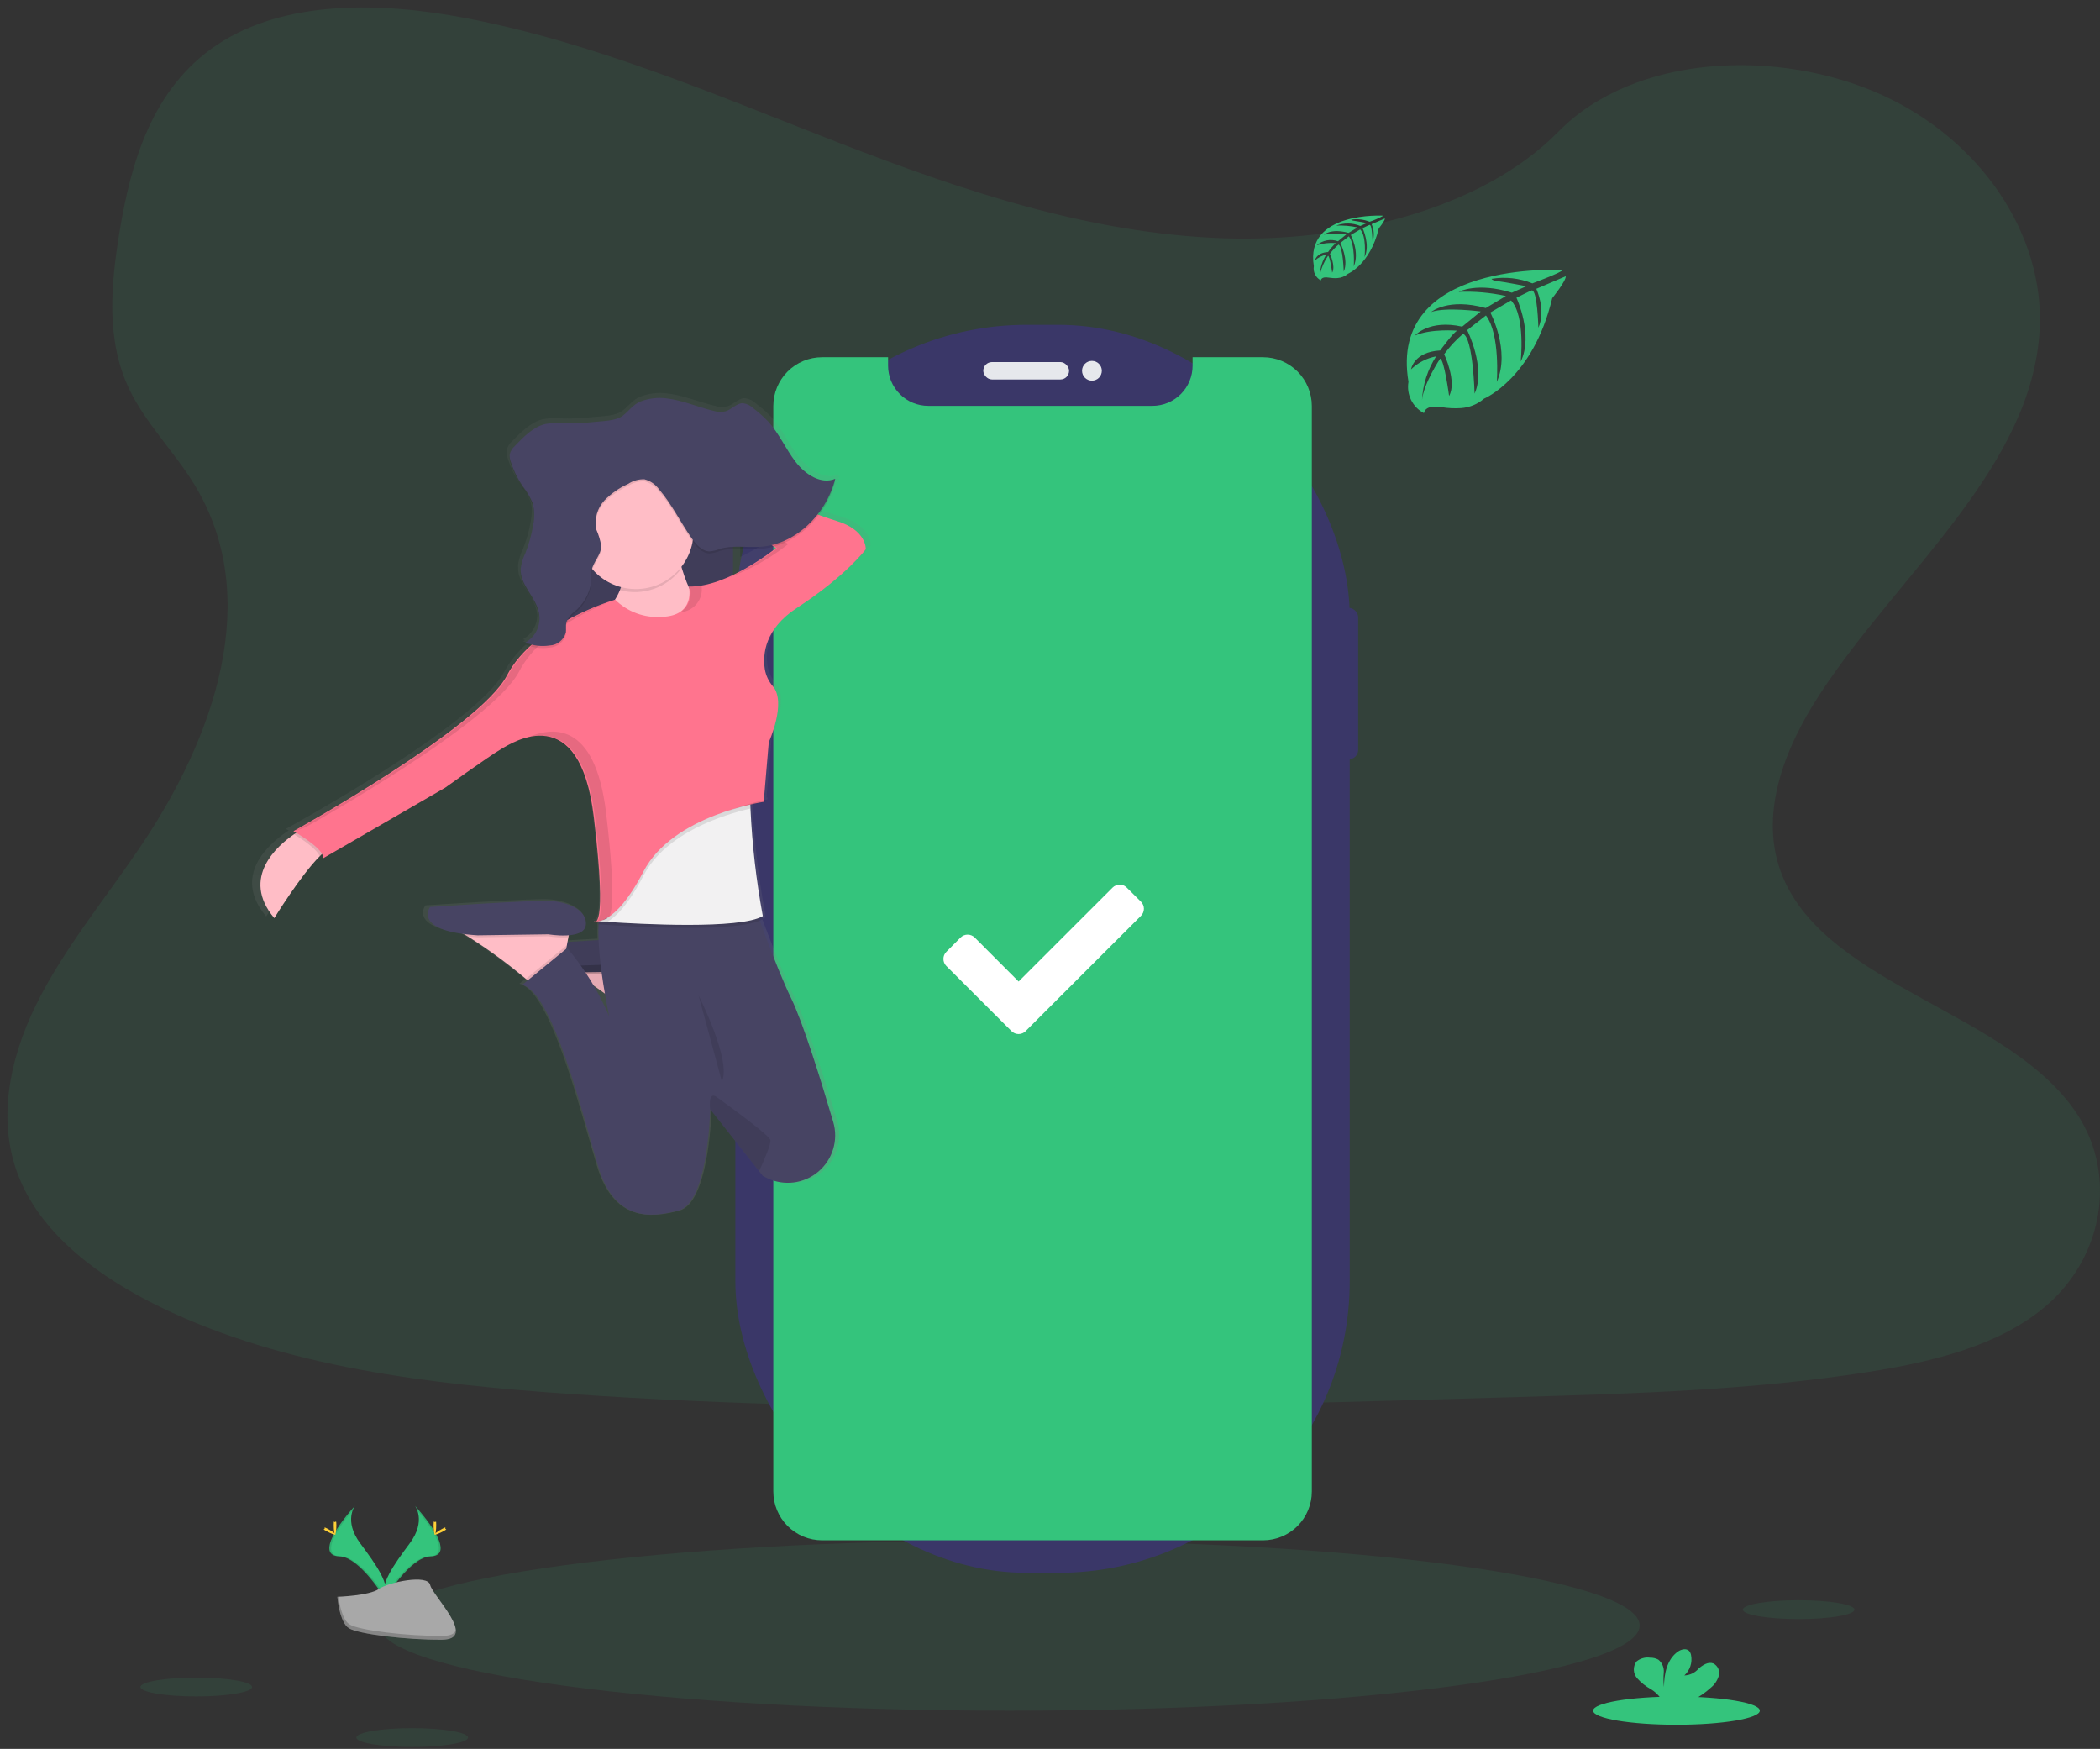 <svg width="281" height="234" viewBox="0 0 281 234" fill="none" xmlns="http://www.w3.org/2000/svg">
<rect x="0" y="0" width="281" height="234" fill="#333333" stroke="none"/>
<path opacity="0.1" fill-rule="evenodd" clip-rule="evenodd" d="M163.678 31.879C145.728 31.255 128.632 25.465 112.307 19.128C95.982 12.791 79.812 5.77 62.292 2.413C51.023 0.254 38.135 -0.051 29.057 5.986C20.318 11.807 17.494 21.828 15.977 31.136C14.834 38.136 14.163 45.509 17.292 52.062C19.466 56.614 23.322 60.439 25.992 64.799C35.275 79.967 28.713 98.673 18.656 113.484C13.941 120.433 8.463 127.067 4.822 134.457C1.181 141.847 -0.503 150.327 2.684 157.872C5.84 165.356 13.365 170.972 21.516 174.917C38.071 182.942 57.572 185.237 76.601 186.537C118.712 189.417 161.044 188.17 203.265 186.922C218.891 186.459 234.584 185.991 249.955 183.576C258.492 182.234 267.303 180.108 273.502 174.969C281.368 168.446 283.318 157.403 278.045 149.222C269.203 135.503 244.763 132.097 238.575 117.374C235.175 109.269 238.667 100.243 243.612 92.725C254.218 76.603 271.994 62.457 272.928 44.025C273.571 31.368 265.028 18.692 251.813 12.701C237.965 6.425 218.758 7.212 208.546 17.601C198.017 28.311 179.529 32.428 163.678 31.879Z" fill="#34C47C"/>
<path opacity="0.1" fill-rule="evenodd" clip-rule="evenodd" d="M135.094 228.89C181.655 228.89 219.401 223.786 219.401 217.491C219.401 211.195 181.655 206.092 135.094 206.092C88.532 206.092 50.787 211.195 50.787 217.491C50.787 223.786 88.532 228.89 135.094 228.89Z" fill="#34C47C"/>
<rect x="179.279" y="81.337" width="2.457" height="20.241" rx="1.228" fill="#3A3768"/>
<rect x="97.619" y="65.478" width="1.378" height="6.664" rx="0.689" fill="#3A3768"/>
<rect x="97.569" y="77.681" width="1.553" height="11.598" rx="0.776" fill="#3A3768"/>
<rect x="97.593" y="93.337" width="1.478" height="11.698" rx="0.739" fill="#3A3768"/>
<rect x="98.398" y="43.458" width="82.207" height="166.983" rx="38.99" fill="#3A3768"/>
<path fill-rule="evenodd" clip-rule="evenodd" d="M169.009 47.796H159.579V48.93C159.578 50.356 159.011 51.723 158.003 52.73C156.994 53.738 155.627 54.303 154.201 54.302H124.211C122.785 54.303 121.418 53.738 120.409 52.73C119.4 51.723 118.833 50.356 118.833 48.93V47.796H110.005C108.274 47.795 106.614 48.483 105.389 49.706C104.165 50.93 103.476 52.59 103.476 54.321V199.567C103.476 201.298 104.165 202.958 105.389 204.182C106.614 205.405 108.274 206.093 110.005 206.092H169.005C170.736 206.093 172.396 205.405 173.621 204.182C174.845 202.958 175.533 201.298 175.534 199.567V54.332C175.536 52.6 174.85 50.938 173.626 49.712C172.402 48.486 170.741 47.797 169.009 47.796Z" fill="#34C47C"/>
<rect x="131.572" y="48.444" width="11.48" height="2.328" rx="1.164" fill="#E6E8EC"/>
<path fill-rule="evenodd" clip-rule="evenodd" d="M146.111 50.93C146.842 50.93 147.434 50.338 147.434 49.608C147.434 48.878 146.842 48.286 146.111 48.286C145.38 48.286 144.788 48.878 144.788 49.608C144.788 50.338 145.38 50.93 146.111 50.93Z" fill="#E6E8EC"/>
<path fill-rule="evenodd" clip-rule="evenodd" d="M209.067 36.134C209.067 36.134 185.714 34.726 188.467 51.081C188.172 52.783 189.011 54.481 190.542 55.281C190.542 55.281 190.584 54.07 192.942 54.481C193.78 54.62 194.632 54.661 195.48 54.603C196.623 54.528 197.711 54.083 198.58 53.336C198.58 53.336 205.145 50.625 207.697 39.903C207.697 39.903 209.586 37.563 209.511 36.962L205.57 38.645C205.57 38.645 206.918 41.486 205.847 43.845C205.847 43.845 205.719 38.745 204.962 38.855C204.809 38.877 202.915 39.839 202.915 39.839C202.915 39.839 205.231 44.787 203.483 48.385C203.483 48.385 204.146 42.285 202.191 40.196L199.418 41.815C199.418 41.815 202.125 46.927 200.289 51.098C200.289 51.098 200.761 44.698 198.833 42.208L196.32 44.168C196.32 44.168 198.863 49.205 197.313 52.668C197.313 52.668 197.113 45.222 195.777 44.66C194.825 45.465 193.974 46.383 193.242 47.393C193.242 47.393 194.984 51.052 193.902 52.981C193.902 52.981 193.239 48.019 192.696 47.991C192.696 47.991 190.505 51.279 190.277 53.535C190.385 51.452 191.036 49.434 192.166 47.681C190.902 47.92 189.736 48.523 188.81 49.416C188.81 49.416 189.151 47.093 192.71 46.888C192.71 46.888 194.521 44.393 195.004 44.244C195.004 44.244 191.47 43.944 189.327 44.898C189.327 44.898 191.213 42.705 195.654 43.703L198.136 41.677C198.136 41.677 193.482 41.042 191.507 41.744C191.507 41.744 193.779 39.804 198.807 41.217L201.507 39.604C199.429 39.148 197.301 38.962 195.175 39.05C195.175 39.05 197.675 37.706 202.3 39.164L204.242 38.296C204.242 38.296 201.335 37.725 200.484 37.634C199.633 37.543 199.584 37.31 199.584 37.31C201.425 37.003 203.316 37.213 205.045 37.917C205.045 37.917 209.136 36.392 209.067 36.134Z" fill="#34C47C"/>
<path fill-rule="evenodd" clip-rule="evenodd" d="M185.113 28.86C185.113 28.86 174.574 28.225 175.805 35.615C175.672 36.385 176.051 37.152 176.743 37.515C176.743 37.515 176.762 36.961 177.827 37.152C178.205 37.215 178.589 37.234 178.972 37.207C179.489 37.173 179.981 36.97 180.372 36.63C180.372 36.63 183.34 35.405 184.494 30.559C184.494 30.559 185.345 29.503 185.312 29.231L183.531 29.991C183.872 30.73 183.918 31.57 183.661 32.342C183.661 32.342 183.603 30.042 183.261 30.091C183.192 30.091 182.334 30.537 182.334 30.537C182.334 30.537 183.383 32.774 182.592 34.398C182.592 34.398 182.892 31.643 182.007 30.698L180.753 31.441C180.753 31.441 181.976 33.75 181.147 35.635C181.147 35.635 181.361 32.744 180.49 31.618L179.355 32.505C179.355 32.505 180.503 34.781 179.804 36.344C179.804 36.344 179.71 32.979 179.104 32.724C178.673 33.088 178.288 33.503 177.958 33.96C177.958 33.96 178.746 35.623 178.258 36.485C178.258 36.485 177.958 34.242 177.703 34.231C177.189 34.989 176.818 35.834 176.61 36.726C176.659 35.785 176.954 34.873 177.464 34.081C176.893 34.189 176.366 34.462 175.947 34.865C175.947 34.865 176.102 33.814 177.708 33.723C178.011 33.288 178.358 32.886 178.745 32.523C177.878 32.45 177.006 32.553 176.179 32.823C176.964 32.14 178.056 31.934 179.036 32.282L180.145 31.367C179.15 31.219 178.137 31.23 177.145 31.397C177.145 31.397 178.171 30.521 180.445 31.159L181.665 30.43C180.726 30.224 179.764 30.141 178.803 30.183C179.844 29.792 180.995 29.81 182.023 30.233L182.897 29.842C182.897 29.842 181.582 29.584 181.197 29.542C180.812 29.5 180.797 29.395 180.797 29.395C181.629 29.257 182.484 29.352 183.265 29.672C183.904 29.457 184.522 29.185 185.113 28.86Z" fill="#34C47C"/>
<path opacity="0.1" fill-rule="evenodd" clip-rule="evenodd" d="M240.677 216.63C244.802 216.63 248.146 216.065 248.146 215.369C248.146 214.673 244.802 214.108 240.677 214.108C236.552 214.108 233.208 214.673 233.208 215.369C233.208 216.065 236.552 216.63 240.677 216.63Z" fill="#34C47C"/>
<path opacity="0.1" fill-rule="evenodd" clip-rule="evenodd" d="M26.261 226.981C30.386 226.981 33.73 226.416 33.73 225.72C33.73 225.024 30.386 224.459 26.261 224.459C22.136 224.459 18.792 225.024 18.792 225.72C18.792 226.416 22.136 226.981 26.261 226.981Z" fill="#34C47C"/>
<path opacity="0.1" fill-rule="evenodd" clip-rule="evenodd" d="M55.153 233.747C59.278 233.747 62.622 233.182 62.622 232.486C62.622 231.79 59.278 231.225 55.153 231.225C51.028 231.225 47.684 231.79 47.684 232.486C47.684 233.182 51.028 233.747 55.153 233.747Z" fill="#34C47C"/>
<path fill-rule="evenodd" clip-rule="evenodd" d="M224.327 230.771C230.486 230.771 235.479 229.927 235.479 228.886C235.479 227.845 230.486 227.001 224.327 227.001C218.168 227.001 213.175 227.845 213.175 228.886C213.175 229.927 218.168 230.771 224.327 230.771Z" fill="#34C47C"/>
<path fill-rule="evenodd" clip-rule="evenodd" d="M228.935 225.803C229.443 225.388 229.813 224.828 229.997 224.198C230.164 223.547 229.855 222.867 229.254 222.565C228.572 222.305 227.842 222.779 227.29 223.255C226.811 223.817 226.117 224.151 225.379 224.175C226.137 223.49 226.479 222.458 226.279 221.456C226.247 221.252 226.159 221.061 226.027 220.902C225.65 220.502 224.962 220.669 224.51 220.991C223.068 222.003 222.666 223.963 222.657 225.723C222.577 225.079 222.568 224.428 222.629 223.782C222.687 223.121 222.413 222.473 221.897 222.055C221.557 221.872 221.174 221.782 220.788 221.794C220.138 221.7 219.478 221.888 218.974 222.31C218.48 222.976 218.51 223.895 219.046 224.528C219.582 225.132 220.217 225.639 220.924 226.028C221.461 226.348 221.919 226.785 222.264 227.306C222.306 227.379 222.339 227.456 222.364 227.536H226.416C227.33 227.074 228.177 226.491 228.935 225.803Z" fill="#34C47C"/>
<path fill-rule="evenodd" clip-rule="evenodd" d="M55.538 201.49C55.538 201.49 57.064 203.483 54.838 206.48C52.612 209.477 50.775 212.024 51.51 213.901C51.51 213.901 54.872 208.315 57.61 208.238C60.348 208.161 58.547 204.85 55.538 201.49Z" fill="#34C47C"/>
<path opacity="0.1" fill-rule="evenodd" clip-rule="evenodd" d="M55.539 201.49C55.672 201.683 55.777 201.894 55.85 202.117C58.518 205.249 59.941 208.174 57.375 208.246C54.987 208.315 52.122 212.584 51.434 213.662C51.456 213.745 51.484 213.826 51.514 213.909C51.514 213.909 54.876 208.323 57.614 208.246C60.352 208.169 58.548 204.85 55.539 201.49Z" fill="black"/>
<path fill-rule="evenodd" clip-rule="evenodd" d="M58.37 204.029C58.37 204.729 58.292 205.299 58.195 205.299C58.098 205.299 58.02 204.731 58.02 204.029C58.02 203.327 58.12 203.658 58.214 203.658C58.308 203.658 58.37 203.328 58.37 204.029Z" fill="#FFD037"/>
<path fill-rule="evenodd" clip-rule="evenodd" d="M59.344 204.866C58.728 205.201 58.19 205.404 58.144 205.318C58.098 205.232 58.557 204.891 59.173 204.556C59.789 204.221 59.547 204.464 59.592 204.556C59.637 204.648 59.959 204.531 59.344 204.866Z" fill="#FFD037"/>
<path fill-rule="evenodd" clip-rule="evenodd" d="M47.492 201.49C47.492 201.49 45.967 203.483 48.192 206.48C50.417 209.477 52.255 212.024 51.52 213.901C51.52 213.901 48.161 208.315 45.42 208.238C42.679 208.161 44.477 204.85 47.492 201.49Z" fill="#34C47C"/>
<path opacity="0.1" fill-rule="evenodd" clip-rule="evenodd" d="M47.493 201.49C47.36 201.683 47.254 201.894 47.18 202.117C44.512 205.249 43.092 208.174 45.655 208.246C48.046 208.315 50.911 212.584 51.599 213.662C51.576 213.746 51.549 213.828 51.516 213.909C51.516 213.909 48.157 208.323 45.416 208.246C42.675 208.169 44.478 204.85 47.493 201.49Z" fill="black"/>
<path fill-rule="evenodd" clip-rule="evenodd" d="M44.658 204.029C44.658 204.729 44.738 205.299 44.835 205.299C44.932 205.299 45.01 204.731 45.01 204.029C45.01 203.327 44.91 203.658 44.816 203.658C44.722 203.658 44.658 203.328 44.658 204.029Z" fill="#FFD037"/>
<path fill-rule="evenodd" clip-rule="evenodd" d="M43.687 204.866C44.303 205.201 44.838 205.404 44.887 205.318C44.936 205.232 44.471 204.891 43.855 204.556C43.239 204.221 43.483 204.464 43.436 204.556C43.389 204.648 43.071 204.531 43.687 204.866Z" fill="#FFD037"/>
<path fill-rule="evenodd" clip-rule="evenodd" d="M45.143 213.648C45.143 213.648 49.403 213.515 50.69 212.603C51.977 211.691 57.244 210.596 57.56 212.062C57.876 213.528 63.96 219.35 59.155 219.388C54.35 219.426 47.978 218.64 46.696 217.861C45.414 217.082 45.143 213.648 45.143 213.648Z" fill="#A8A8A8"/>
<path opacity="0.2" fill-rule="evenodd" clip-rule="evenodd" d="M59.243 218.88C54.434 218.919 48.066 218.132 46.784 217.353C45.81 216.753 45.419 214.625 45.289 213.644H45.143C45.143 213.644 45.42 217.076 46.693 217.858C47.966 218.64 54.342 219.424 59.152 219.385C60.539 219.385 61.019 218.885 60.994 218.149C60.8 218.597 60.27 218.871 59.243 218.88Z" fill="black"/>
<path fill-rule="evenodd" clip-rule="evenodd" d="M79.275 124.27C79.356 124.347 79.477 124.363 79.575 124.309C79.474 124.31 79.373 124.297 79.275 124.27Z" fill="url(#paint0_linear)"/>
<path fill-rule="evenodd" clip-rule="evenodd" d="M112.509 69.107C111.924 68.935 111.092 68.655 110.085 68.307C111.13 66.944 111.894 65.386 112.332 63.725L112.246 63.758C112.252 63.736 112.259 63.714 112.265 63.691C112.273 63.663 112.281 63.636 112.289 63.608C112.304 63.558 112.318 63.508 112.332 63.458C110.407 64.251 108.274 62.904 106.918 61.182C106.329 60.435 105.822 59.608 105.315 58.782C104.654 57.705 103.994 56.628 103.154 55.729C102.534 55.1 101.868 54.519 101.16 53.991C100.764 53.607 100.258 53.356 99.712 53.273C99.203 53.258 98.758 53.549 98.308 53.843C97.993 54.049 97.676 54.256 97.332 54.362C96.782 54.488 96.208 54.467 95.668 54.301C94.841 54.109 94.026 53.855 93.212 53.601C91.903 53.192 90.596 52.785 89.247 52.638C88.07 52.491 86.876 52.628 85.763 53.038C85.048 53.313 84.587 53.762 84.11 54.225C83.847 54.481 83.58 54.741 83.263 54.978C82.488 55.563 81.093 55.666 79.987 55.748C79.72 55.768 79.47 55.786 79.25 55.81C77.875 55.968 76.49 56.026 75.106 55.985C74.311 55.913 73.509 55.943 72.721 56.074C71.074 56.44 69.751 57.765 68.521 59.04C68.181 59.331 67.937 59.717 67.821 60.149C67.806 60.27 67.806 60.394 67.821 60.515C67.808 60.846 67.865 61.177 67.987 61.485C68.36 62.631 68.892 63.719 69.568 64.717C70.134 65.411 70.6 66.179 70.955 67.001C71.091 67.427 71.163 67.871 71.169 68.318C71.153 68.793 71.104 69.267 71.022 69.735C70.804 71.026 70.446 72.289 69.954 73.502C69.651 74.131 69.441 74.801 69.33 75.49C69.322 75.63 69.322 75.771 69.33 75.911C69.284 77.111 69.926 78.127 70.58 79.161C71.108 79.996 71.644 80.844 71.83 81.811C71.863 81.99 71.883 82.171 71.891 82.352C71.873 83.682 71.14 84.899 69.972 85.537C70.039 85.563 70.105 85.586 70.172 85.61C70.205 85.621 70.239 85.633 70.272 85.645C70.175 85.706 70.075 85.761 69.972 85.811C70.172 85.889 70.382 85.955 70.593 86.016C69.318 87.132 68.247 88.463 67.428 89.947C63.695 97.024 38.25 110.906 38.25 110.906C38.25 110.906 38.394 110.986 38.627 111.125C38.533 111.183 38.433 111.25 38.322 111.325C36.122 112.811 30.95 117.146 35.622 122.613C35.622 122.613 39.269 116.778 41.822 114.297C41.938 114.186 42.049 114.084 42.158 113.987C42.274 114.164 42.31 114.382 42.258 114.587L58.991 105.06C58.991 105.06 64.938 100.841 66.596 99.887C67.763 99.154 69.033 98.602 70.365 98.249L70.171 98.335C70.796 98.16 71.441 98.067 72.09 98.058C75.052 98.105 78.258 100.303 79.318 109.01C80.735 120.669 80.078 122.77 79.623 123.059C79.567 123.055 79.511 123.044 79.457 123.028C79.471 123.041 79.485 123.052 79.501 123.061C79.439 123.057 79.378 123.046 79.318 123.028C79.383 123.09 79.476 123.113 79.562 123.089C79.624 123.107 79.692 123.099 79.748 123.067H79.973C79.973 123.136 79.966 123.207 79.959 123.278C79.956 123.299 79.954 123.32 79.952 123.34C79.951 123.357 79.949 123.374 79.948 123.391C79.926 123.391 79.815 123.455 79.948 123.463C79.915 124.12 79.918 124.849 79.948 125.584C78.475 125.667 77.005 125.756 75.716 125.836L75.833 125.218L75.886 124.941C77.015 124.85 78.086 124.514 78.213 123.583C78.49 121.543 75.713 120.453 73.373 120.318C71.033 120.183 56.918 121.136 56.918 121.136C56.918 121.136 54.802 123.908 61.511 124.77C61.711 124.875 61.919 124.992 62.129 125.114C64.884 126.836 67.523 128.738 70.029 130.805L70.267 130.996L69.502 131.614C73.092 132.437 76.563 144.513 78.868 152.529C79.233 153.801 79.569 154.971 79.872 155.977C82.082 163.325 86.925 163.054 90.936 161.967C94.694 160.944 95.174 149.887 95.218 148.498V148.341L101.899 156.687L102.407 157.322C102.486 157.361 102.562 157.401 102.638 157.439L102.639 157.44C102.755 157.499 102.869 157.558 102.984 157.613C105.273 158.739 108.011 158.412 109.97 156.777C111.929 155.143 112.742 152.508 112.045 150.054C110.439 144.676 107.945 136.729 106.279 133.369C104.892 130.555 103.087 125.885 101.994 122.952C102.136 122.894 102.273 122.827 102.407 122.752C102.407 122.752 102.382 122.622 102.338 122.381L102.407 122.345C101.505 117.563 100.937 112.725 100.707 107.864V107.351C101.916 107.074 102.682 106.963 102.682 106.963L102.704 106.702L102.563 106.732L103.234 98.932C103.234 98.932 105.703 93.612 103.814 91.395C103.24 90.745 102.856 89.949 102.705 89.095C102.389 87.055 102.705 83.659 107.105 80.834C113.881 76.479 116.51 72.939 116.51 72.939C116.51 72.939 116.659 70.332 112.509 69.107ZM99.052 74.518V70.918C99.644 70.889 100.242 70.907 100.842 70.924C101.513 70.944 102.186 70.963 102.852 70.918C103.473 70.874 104.088 70.771 104.688 70.608L104.993 70.821C103.146 72.259 101.154 73.499 99.049 74.521L99.052 74.518ZM79.847 131.021C79.846 131.02 79.844 131.019 79.843 131.018V131.014C79.844 131.016 79.846 131.019 79.847 131.021ZM79.847 131.021C80.669 132.35 81.364 133.754 81.924 135.213C81.904 135.127 81.635 133.871 81.33 132.094C80.844 131.731 80.346 131.369 79.847 131.021Z" fill="url(#paint1_linear)"/>
<path fill-rule="evenodd" clip-rule="evenodd" d="M90.704 128.738L90.404 130.362L90.174 131.604L89.755 133.877L85.695 136.718C85.695 136.718 85.329 136.405 84.724 135.911C82.278 133.854 79.695 131.964 76.994 130.256C76.333 129.835 75.618 129.506 74.869 129.278L90.704 128.738Z" fill="#FFBDC6"/>
<path opacity="0.1" fill-rule="evenodd" clip-rule="evenodd" d="M90.704 128.738L90.404 130.362C89.509 130.41 88.611 130.364 87.725 130.223L78.251 130.359C77.804 130.331 77.386 130.298 76.995 130.259C76.334 129.838 75.619 129.509 74.87 129.281L90.704 128.738Z" fill="black"/>
<path fill-rule="evenodd" clip-rule="evenodd" d="M87.725 129.944C87.725 129.944 92.459 130.756 92.737 128.735C93.015 126.714 90.299 125.622 88 125.486C85.701 125.35 71.894 126.298 71.894 126.298C71.894 126.298 69.459 129.544 78.254 130.087L87.725 129.944Z" fill="#474463"/>
<path opacity="0.1" fill-rule="evenodd" clip-rule="evenodd" d="M90.704 128.738L90.404 130.362L90.174 131.604L89.755 133.877L85.695 136.718C85.695 136.718 85.329 136.405 84.724 135.911C82.278 133.854 79.695 131.964 76.994 130.256C76.333 129.835 75.618 129.506 74.869 129.278L90.704 128.738Z" fill="black"/>
<path opacity="0.1" fill-rule="evenodd" clip-rule="evenodd" d="M90.704 128.738L90.404 130.362C89.509 130.41 88.611 130.364 87.725 130.223L78.251 130.359C77.804 130.331 77.386 130.298 76.995 130.259C76.334 129.838 75.619 129.509 74.87 129.281L90.704 128.738Z" fill="black"/>
<path opacity="0.1" fill-rule="evenodd" clip-rule="evenodd" d="M87.725 129.941C87.725 129.941 92.462 130.75 92.734 128.721C93.006 126.692 90.296 125.611 87.997 125.475C85.698 125.339 71.891 126.287 71.891 126.287C71.891 126.287 69.456 129.533 78.251 130.074L87.725 129.941Z" fill="black"/>
<rect x="73.311" y="63.264" width="24.768" height="29.353" fill="#474463"/>
<rect opacity="0.1" x="73.311" y="63.397" width="24.768" height="29.353" fill="black"/>
<path fill-rule="evenodd" clip-rule="evenodd" d="M44.283 113.511C43.703 113.743 43.186 114.108 42.774 114.578C40.274 117.048 36.703 122.844 36.703 122.844C32.132 117.403 37.191 113.103 39.346 111.626C39.87 111.268 40.222 111.072 40.222 111.072L44.283 113.511Z" fill="#FFBDC6"/>
<path fill-rule="evenodd" clip-rule="evenodd" d="M90.432 72.528C90.432 72.528 91.65 81.049 95.846 83.078C100.042 85.107 90.432 88.899 90.432 88.899L77.305 84.026C77.305 84.026 84.749 81.589 83.26 74.421L90.432 72.528Z" fill="#FFBDC6"/>
<path fill-rule="evenodd" clip-rule="evenodd" d="M76.357 123.793L76.057 125.412L75.816 126.659L75.402 128.933L71.341 131.772C71.341 131.772 70.975 131.462 70.37 130.972C67.923 128.914 65.34 127.025 62.637 125.317C61.977 124.895 61.262 124.566 60.512 124.338L76.357 123.793Z" fill="#FFBDC6"/>
<path opacity="0.1" fill-rule="evenodd" clip-rule="evenodd" d="M76.357 123.793L76.057 125.412C75.162 125.46 74.264 125.414 73.378 125.273L63.904 125.409C63.457 125.381 63.036 125.348 62.645 125.309C61.984 124.888 61.27 124.559 60.52 124.331L76.357 123.793Z" fill="black"/>
<path fill-rule="evenodd" clip-rule="evenodd" d="M73.38 125.01C73.38 125.01 78.117 125.819 78.386 123.793C78.655 121.767 75.951 120.68 73.649 120.544C71.347 120.408 57.549 121.356 57.549 121.356C57.549 121.356 55.111 124.602 63.909 125.145L73.38 125.01Z" fill="#474463"/>
<path opacity="0.1" fill-rule="evenodd" clip-rule="evenodd" d="M75.818 126.659L75.399 128.932L71.338 131.771C71.338 131.771 70.972 131.46 70.367 130.971L75.737 126.571L75.818 126.659Z" fill="black"/>
<path fill-rule="evenodd" clip-rule="evenodd" d="M102.636 157.626C102.45 157.534 102.264 157.44 102.081 157.349L101.581 156.72L95.033 148.42V148.564C94.989 149.95 94.517 160.933 90.839 161.947C86.914 163.028 82.18 163.3 80.022 155.995C77.864 148.69 73.922 132.73 69.871 131.782L75.895 126.845C78.212 129.592 80.105 132.67 81.512 135.976C81.451 135.699 78.697 122.837 80.957 120.561H100.712C100.712 120.561 103.763 129.246 105.854 133.548C107.482 136.888 109.926 144.786 111.498 150.13C112.205 152.54 111.424 155.14 109.506 156.762C107.589 158.384 104.895 158.723 102.636 157.626Z" fill="#474463"/>
<path opacity="0.1" fill-rule="evenodd" clip-rule="evenodd" d="M102.073 122.981C99.022 124.781 85.629 124.051 81.273 123.757L80.086 123.671C79.958 123.671 80.105 123.599 80.105 123.599L80.227 122.371L83.475 114.121L100.865 104.042C100.489 105.526 100.34 107.059 100.424 108.588C100.643 113.418 101.194 118.227 102.073 122.981Z" fill="black"/>
<path fill-rule="evenodd" clip-rule="evenodd" d="M102.073 122.574C99.022 124.374 85.629 123.644 81.273 123.35L80.086 123.267L79.886 123.25L80.102 123.195L81.173 122.918L83.473 113.718L100.863 103.642C100.487 105.126 100.338 106.659 100.422 108.188C100.642 113.015 101.194 117.822 102.073 122.574Z" fill="#F2F1F2"/>
<path opacity="0.1" fill-rule="evenodd" clip-rule="evenodd" d="M100.411 108.185C96.875 109 89.092 111.392 86.102 117.166C84.108 121.011 82.43 122.66 81.259 123.35L80.072 123.267C80.08 123.243 80.086 123.219 80.091 123.195L81.161 122.918L83.461 113.718L100.851 103.642C100.476 105.125 100.328 106.657 100.411 108.185Z" fill="black"/>
<path opacity="0.1" fill-rule="evenodd" clip-rule="evenodd" d="M40.223 111.078L44.283 113.512C43.703 113.744 43.186 114.109 42.774 114.579C42.436 113.592 40.311 112.214 39.346 111.627C39.871 111.275 40.223 111.078 40.223 111.078Z" fill="black"/>
<path opacity="0.1" fill-rule="evenodd" clip-rule="evenodd" d="M79.349 123.425C79.258 123.472 79.147 123.457 79.072 123.386C79.162 123.412 79.255 123.426 79.349 123.425Z" fill="black"/>
<path fill-rule="evenodd" clip-rule="evenodd" d="M88.538 82.538C86.228 82.703 83.959 81.865 82.311 80.238C82.311 80.238 71.494 83.351 67.83 90.384C64.166 97.417 39.263 111.214 39.263 111.214C39.263 111.214 43.595 113.648 43.188 114.865L59.566 105.396C59.566 105.396 65.39 101.205 67.007 100.257C68.624 99.309 77.566 93.493 79.46 109.319C81.354 125.145 79.46 123.251 79.46 123.251C79.46 123.251 82.167 124.199 86.092 116.623C90.017 109.047 102.192 107.29 102.192 107.29L102.869 99.312C102.869 99.312 105.285 94.023 103.424 91.828C102.86 91.178 102.485 90.386 102.34 89.538C102.032 87.512 102.34 84.138 106.65 81.33C113.282 77 115.85 73.485 115.85 73.485C115.85 73.485 115.986 70.913 111.925 69.696C107.864 68.479 91.363 61.85 91.363 61.85L90.808 64.15L103.835 73.339C103.835 73.339 97.335 78.606 92.186 78.478C92.182 78.479 93.139 82.402 88.538 82.538Z" fill="#FF748E"/>
<path opacity="0.1" fill-rule="evenodd" clip-rule="evenodd" d="M91.045 76.236C90.725 75.153 90.475 74.051 90.296 72.936L83.124 74.829C83.44 76.198 83.383 77.626 82.96 78.965C85.959 79.764 89.144 78.689 91.045 76.236Z" fill="black"/>
<path fill-rule="evenodd" clip-rule="evenodd" d="M85.087 78.817C89.347 78.817 92.8 75.366 92.8 71.108C92.8 66.85 89.347 63.399 85.087 63.399C80.827 63.399 77.374 66.85 77.374 71.108C77.374 75.366 80.827 78.817 85.087 78.817Z" fill="#FFBDC6"/>
<path opacity="0.1" fill-rule="evenodd" clip-rule="evenodd" d="M89.19 53.575C91.331 53.816 93.364 54.736 95.472 55.238C95.999 55.403 96.559 55.425 97.097 55.302C97.915 55.047 98.581 54.193 99.43 54.218C99.967 54.294 100.464 54.544 100.845 54.93C101.535 55.457 102.184 56.035 102.786 56.66C104.239 58.237 105.141 60.36 106.467 62.077C107.793 63.794 109.884 65.126 111.767 64.339C110.486 69.329 106.289 73.129 101.749 73.439C99.938 73.561 98.082 73.184 96.329 73.716C95.892 73.894 95.432 74.006 94.962 74.049C93.952 74.049 93.14 73.123 92.51 72.222C91.034 70.104 89.867 67.698 88.21 65.766C87.73 65.097 87.033 64.616 86.238 64.405C85.465 64.372 84.702 64.586 84.058 65.015C82.863 65.545 81.781 66.298 80.868 67.233C79.905 68.278 79.505 69.722 79.792 71.114C80.101 71.808 80.321 72.538 80.447 73.287C80.464 74.515 79.376 75.416 79.163 76.613C79.115 77.116 79.097 77.622 79.11 78.127C78.895 79.711 78.075 81.151 76.822 82.144C76.327 82.505 75.96 83.014 75.774 83.597C75.688 84.018 75.774 84.467 75.718 84.897C75.451 85.887 74.576 86.592 73.552 86.643C72.453 86.803 71.332 86.67 70.301 86.258C71.697 85.46 72.429 83.861 72.12 82.283C71.701 80.083 69.493 78.513 69.682 76.276C69.786 75.591 69.992 74.925 70.292 74.3C70.773 73.094 71.123 71.839 71.335 70.558C71.553 69.572 71.531 68.549 71.271 67.573C70.933 66.756 70.479 65.991 69.923 65.303C69.257 64.314 68.732 63.237 68.362 62.103C68.227 61.768 68.175 61.406 68.212 61.047C68.32 60.617 68.558 60.23 68.892 59.938C70.098 58.671 71.392 57.352 73.005 56.991C73.776 56.861 74.561 56.83 75.34 56.9C76.695 56.944 78.052 56.886 79.398 56.728C80.507 56.598 82.382 56.617 83.323 55.896C84.199 55.222 84.693 54.382 85.772 53.956C86.865 53.554 88.04 53.425 89.195 53.579L89.19 53.575Z" fill="black"/>
<path opacity="0.1" fill-rule="evenodd" clip-rule="evenodd" d="M93.478 133.193C93.478 133.193 97.943 141.986 96.59 144.693L93.478 133.193Z" fill="black"/>
<path opacity="0.1" fill-rule="evenodd" clip-rule="evenodd" d="M101.574 156.708L95.034 148.42V148.564C95.034 148.564 94.657 145.881 95.902 146.782C98.631 148.755 102.997 151.99 103.091 152.548C103.185 153.106 102.206 155.33 101.574 156.708Z" fill="black"/>
<g opacity="0.1">
<path fill-rule="evenodd" clip-rule="evenodd" d="M92.326 78.479C92.638 79.764 92.153 81.112 91.095 81.905C91.947 81.841 92.733 81.421 93.26 80.749C93.788 80.077 94.009 79.214 93.869 78.371C93.359 78.453 92.843 78.489 92.326 78.479Z" fill="black"/>
<path fill-rule="evenodd" clip-rule="evenodd" d="M40.899 110.671C40.899 110.671 65.799 96.871 69.466 89.842C72.087 84.794 78.405 81.767 81.766 80.459C79.32 81.291 71.077 84.426 67.982 90.383C64.329 97.416 39.415 111.215 39.415 111.215L40.899 110.671Z" fill="black"/>
<path fill-rule="evenodd" clip-rule="evenodd" d="M97.174 77.404C100.167 76.33 102.966 74.776 105.461 72.804L92.461 63.604L92.761 62.346L91.516 61.846L90.975 64.146L103.969 73.346C101.884 74.98 99.601 76.343 97.174 77.404Z" fill="black"/>
<path fill-rule="evenodd" clip-rule="evenodd" d="M97.249 108.576C98.909 108.01 100.612 107.58 102.341 107.29L102.363 107.029C100.621 107.412 98.911 107.929 97.249 108.576Z" fill="black"/>
<path fill-rule="evenodd" clip-rule="evenodd" d="M81.499 122.746H81.38C81.289 122.792 81.178 122.777 81.103 122.707C81.193 122.733 81.286 122.746 81.38 122.746C81.824 122.488 82.489 120.467 81.103 108.775C79.611 96.301 73.739 97.275 70.528 98.71C73.812 97.81 78.328 98.588 79.614 109.316C81.014 121.008 80.346 123.029 79.891 123.287C80.468 123.265 81.026 123.077 81.499 122.746Z" fill="black"/>
<path fill-rule="evenodd" clip-rule="evenodd" d="M79.892 123.289C79.798 123.289 79.705 123.276 79.615 123.25C79.69 123.32 79.801 123.335 79.892 123.289Z" fill="black"/>
</g>
<path fill-rule="evenodd" clip-rule="evenodd" d="M89.19 53.304C91.331 53.548 93.364 54.465 95.472 54.967C95.999 55.131 96.559 55.152 97.097 55.028C97.915 54.776 98.581 53.919 99.429 53.944C99.963 54.028 100.458 54.276 100.844 54.656C101.533 55.183 102.182 55.762 102.785 56.386C104.238 57.963 105.14 60.086 106.465 61.803C107.79 63.52 109.882 64.852 111.765 64.065C110.484 69.055 106.287 72.855 101.747 73.165C99.936 73.29 98.08 72.913 96.328 73.442C95.892 73.621 95.431 73.733 94.961 73.775C93.951 73.775 93.139 72.849 92.509 71.948C91.034 69.83 89.866 67.427 88.209 65.495C87.73 64.825 87.033 64.342 86.237 64.131C85.464 64.099 84.7 64.314 84.057 64.744C82.862 65.273 81.779 66.026 80.867 66.962C79.904 68.007 79.504 69.451 79.791 70.843C80.1 71.537 80.32 72.267 80.446 73.016C80.463 74.247 79.375 75.145 79.162 76.342C79.114 76.845 79.096 77.35 79.109 77.855C78.893 79.439 78.073 80.878 76.821 81.872C76.326 82.232 75.96 82.74 75.773 83.322C75.687 83.746 75.773 84.192 75.717 84.622C75.451 85.612 74.575 86.317 73.551 86.366C72.452 86.529 71.33 86.396 70.3 85.981C71.696 85.184 72.428 83.586 72.119 82.009C71.7 79.809 69.492 78.236 69.681 76.002C69.785 75.317 69.99 74.651 70.291 74.026C70.772 72.819 71.122 71.563 71.334 70.281C71.552 69.295 71.53 68.272 71.27 67.296C70.931 66.479 70.477 65.715 69.922 65.026C69.256 64.037 68.731 62.96 68.361 61.826C68.226 61.49 68.175 61.127 68.211 60.767C68.322 60.342 68.559 59.96 68.891 59.672C70.098 58.405 71.391 57.088 73.004 56.725C73.775 56.597 74.56 56.567 75.339 56.636C76.694 56.678 78.05 56.621 79.397 56.464C80.506 56.334 82.381 56.35 83.321 55.632C84.197 54.961 84.691 54.118 85.77 53.692C86.863 53.287 88.037 53.153 89.193 53.301L89.19 53.304Z" fill="#474463"/>
<path fill-rule="evenodd" clip-rule="evenodd" d="M140.003 144.542C148.592 144.542 155.554 137.583 155.554 128.999C155.554 120.415 148.592 113.456 140.003 113.456C131.414 113.456 124.452 120.415 124.452 128.999C124.452 137.583 131.414 144.542 140.003 144.542Z" fill="white"/>
<path fill-rule="evenodd" clip-rule="evenodd" d="M147.614 146.162C155.381 142.941 160.442 135.359 160.437 126.951C160.435 121.44 158.245 116.155 154.347 112.26C150.449 108.364 145.163 106.176 139.652 106.178C131.244 106.178 123.664 111.243 120.448 119.012C117.232 126.78 119.012 135.721 124.959 141.664C130.906 147.608 139.848 149.383 147.614 146.162ZM152.668 122.541L137.25 137.951L137.247 137.962C136.996 138.215 136.654 138.357 136.297 138.357C135.94 138.357 135.599 138.215 135.347 137.962L126.63 129.252C126.106 128.727 126.106 127.877 126.63 127.352L128.53 125.445C129.055 124.922 129.905 124.922 130.43 125.445L136.302 131.327L148.874 118.759C149.125 118.507 149.466 118.366 149.821 118.366C150.176 118.366 150.517 118.507 150.768 118.759L152.668 120.641C152.921 120.892 153.064 121.234 153.064 121.591C153.064 121.948 152.921 122.29 152.668 122.541Z" fill="#34C47C"/>
<defs>
<linearGradient id="paint0_linear" x1="79.933" y1="124.812" x2="79.933" y2="123.805" gradientUnits="userSpaceOnUse">
<stop stop-color="#808080" stop-opacity="0.251"/>
<stop offset="0.54" stop-color="#808080" stop-opacity="0.122"/>
<stop offset="1" stop-color="#808080" stop-opacity="0.102"/>
</linearGradient>
<linearGradient id="paint1_linear" x1="116.511" y1="162.541" x2="116.511" y2="52.581" gradientUnits="userSpaceOnUse">
<stop stop-color="#808080" stop-opacity="0.251"/>
<stop offset="0.54" stop-color="#808080" stop-opacity="0.122"/>
<stop offset="1" stop-color="#808080" stop-opacity="0.102"/>
</linearGradient>
</defs>
</svg>
